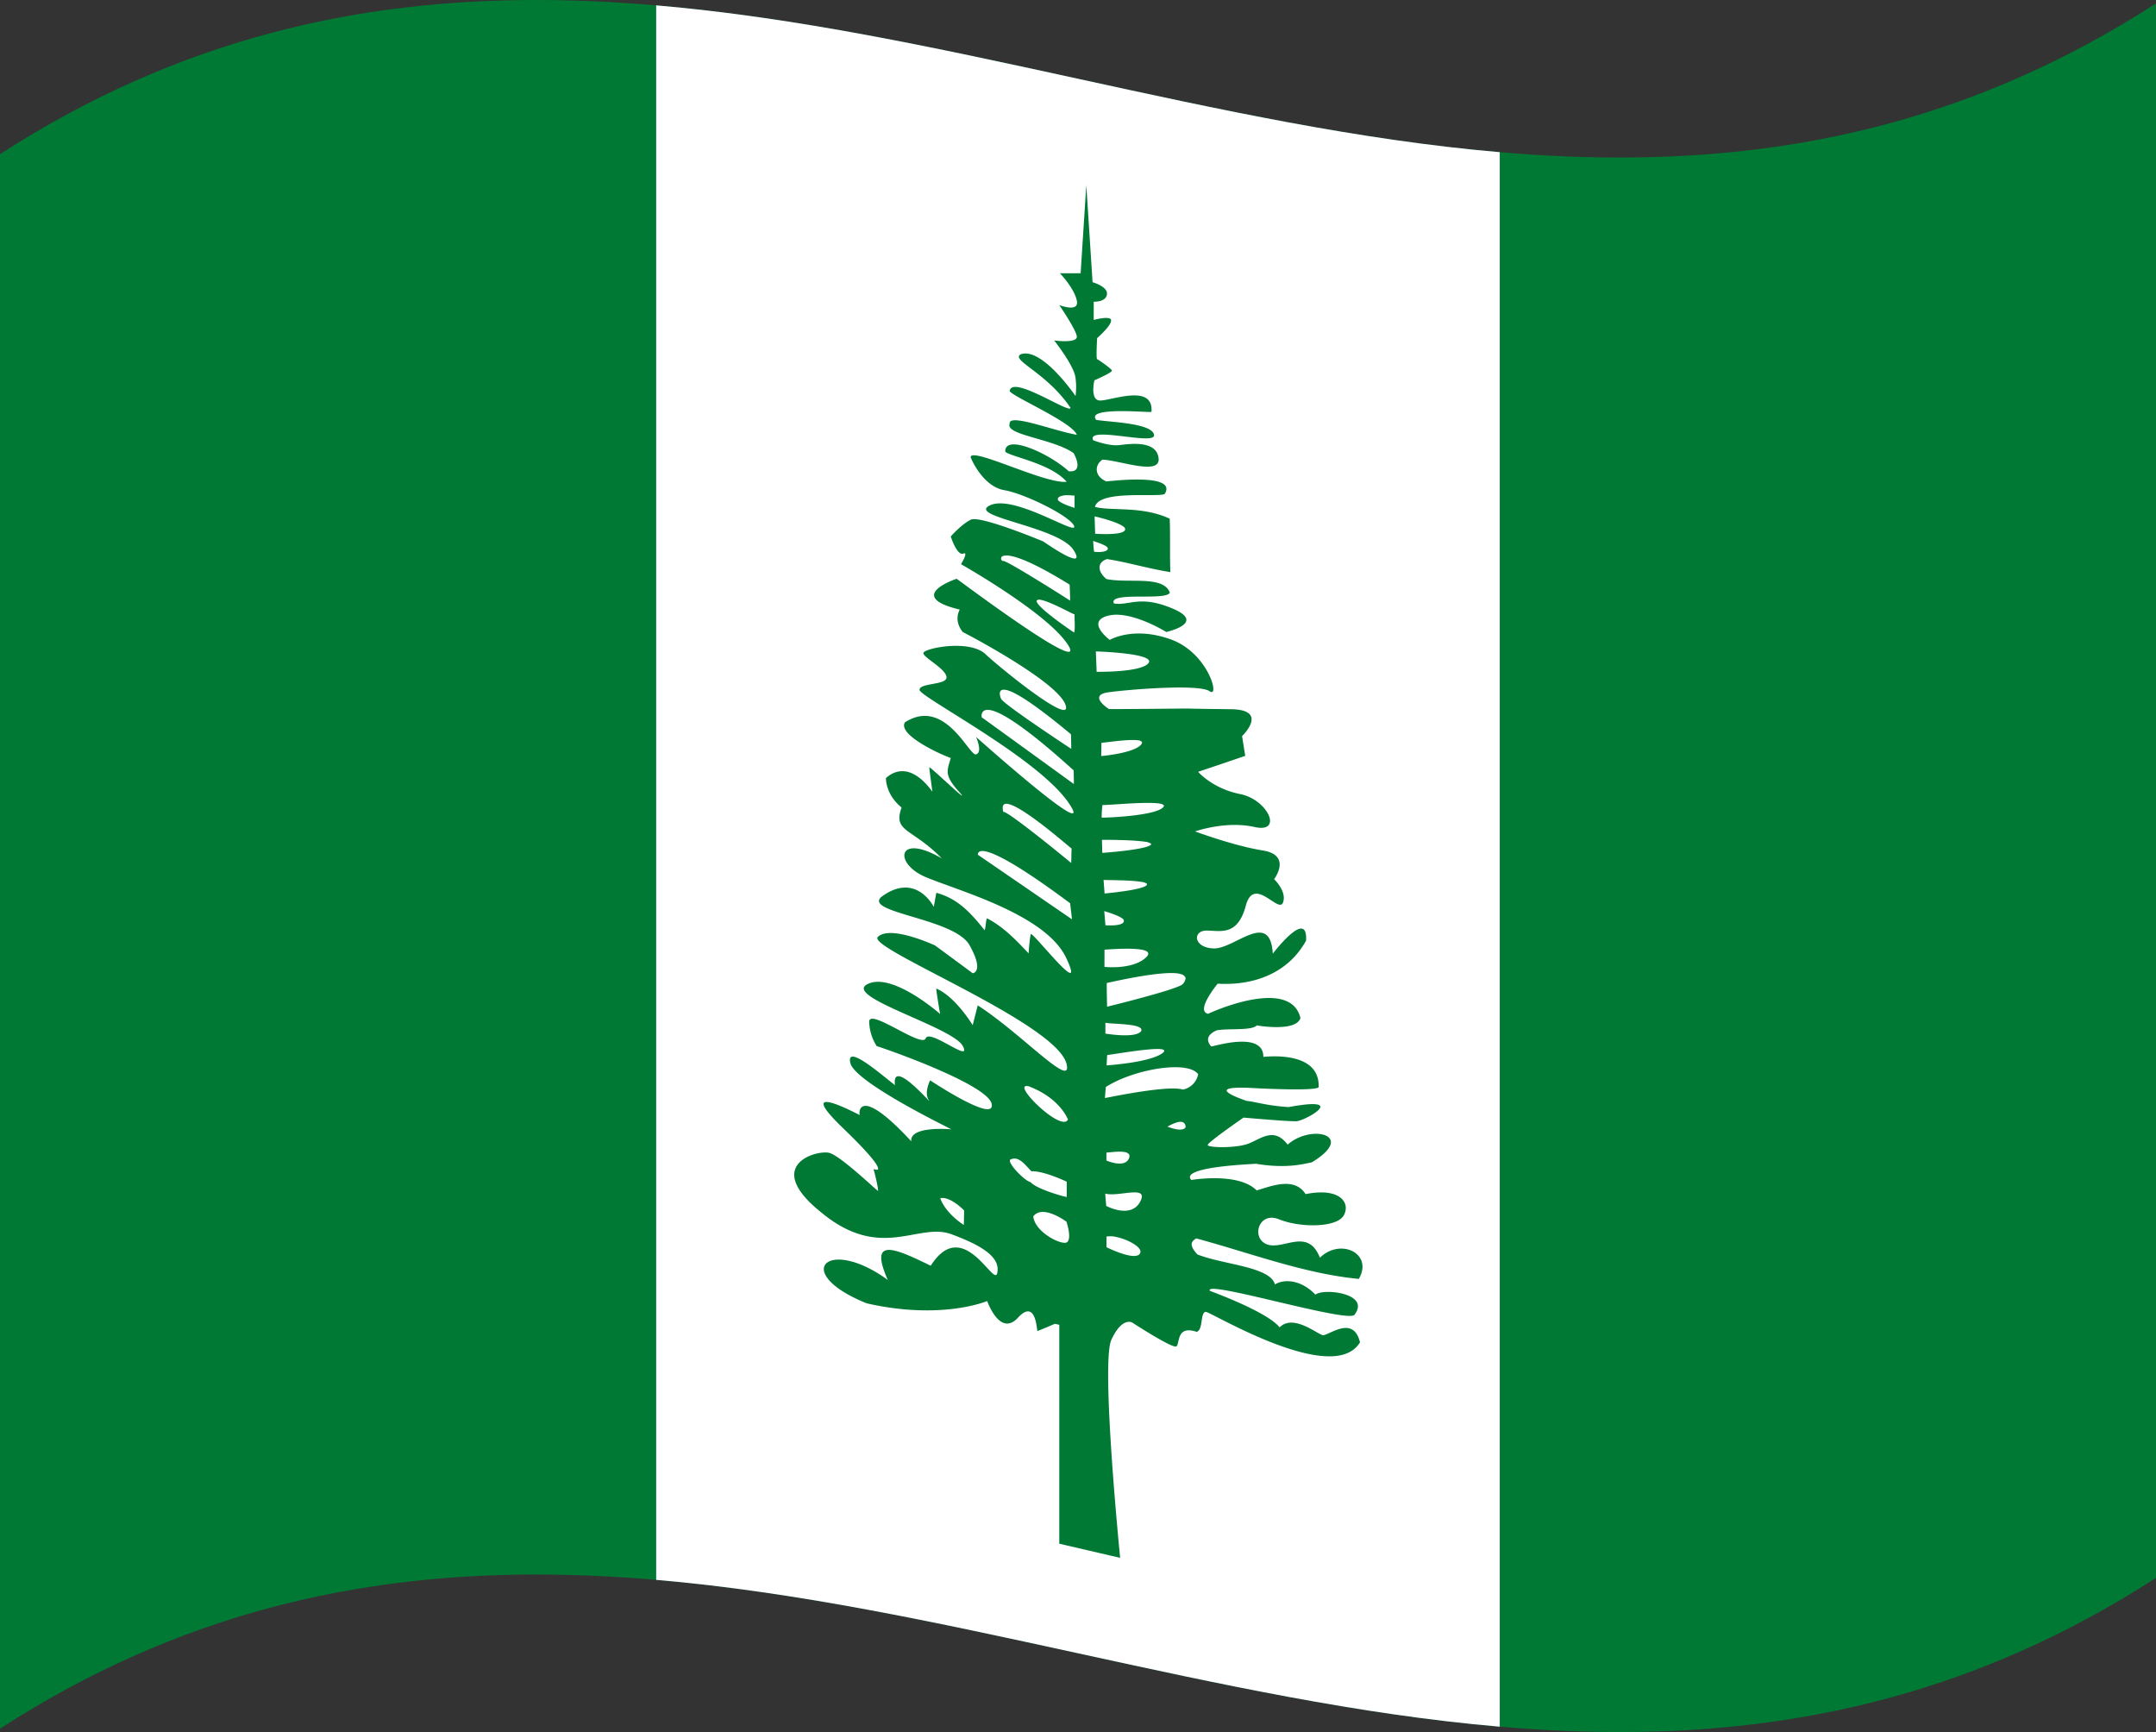 <svg xmlns="http://www.w3.org/2000/svg" viewBox="0 0 1260 1012.04">
  <rect x="0" y="0" width="1260" height="1012.04" fill="#333333" stroke="none"/>
  <g>
    <path d="M0,90.08v920C420,738.76,840,1193.28,1260,922V2C840,273.28,420-181.24,0,90.08Z" style="fill: #007934"/>
    <path d="M383.48,3.13v920c164.35,14.1,328.69,71.69,493,85.79v-920C712.17,74.82,547.83,17.23,383.48,3.13Z" style="fill: #fff"/>
    <path d="M699.12,723.62c31.68,8.54,63.2,20.65,95,23.66,8.61-14.92-10.83-24.11-22.74-12.36-7-17.91-21.29-4.35-30.84-7.79s-5.13-19.6,7-14.65,33.76,5,37.8-2.37S783,693.7,763,697.74c-6.76-10.8-21.63-4-28.6-2.18-9.28-9.29-30.86-7.21-38.2-6.1C689,681.56,734,680.15,734,680c17.37,2.92,27.16.29,32.67-.85,26.25-15.89-.37-22.58-14.15-10.32-8.55-11.28-16.67-2.31-24.37-.1-7.23,2.08-20.59,1.91-22.23.55a.27.27,0,0,1-.08-.07s0-.06,0-.07l0-.06V669a.76.76,0,0,1,0-.11c1.08-2.19,20.87-15.83,20.87-15.86s25.69,2.3,30.83,2.12c3.13-.07,14.11-5.66,14.1-8.47-.09-1.76-4.66-2.36-18.52.19-12.48-.71-19.81-3.2-24.58-3.6-7.67-2.66-10.9-4.5-11.55-5.66l-.08-.19a.73.73,0,0,1,.08-.56l.12-.15c1.88-1.79,14-1,14-1s37.07,2.11,39.52-.4l0-.05,0-.11,0,0c.76-21.79-31.45-17.54-32.31-17.63.09-15.4-29.07-6-30.43-6.06h0A6.34,6.34,0,0,1,706,607.8a4,4,0,0,1,.08-1.2c.73-3,5.14-4.61,5.14-4.61,8.07-1.19,20.14.3,23.3-2.82,0,0,22.79,4.05,25.49-4.29-5.59-23.27-48.22-5.23-53.93-2.51a2.81,2.81,0,0,1-2.19-1.55c-1.88-4.36,7.37-15.55,7.68-16,0,0,0,0,0,0,1.41-.24,35.45,4,51.71-25.16,1.15-19.54-19.44,7.61-19.44,7.58-1.54-25.93-22.39-2.68-34.5-3.06s-12.46-10.57-4-10.43,18,3.1,22.75-14.61,19.1,4.78,21.67-1.68c2.48-6.25-4.69-13.31-5.14-13.75,0,0,10.63-14-6.62-16.77-17.07-2.73-39.14-11-39.59-11.13,1.07-.37,18.46-6.27,34.82-2.57,16.88,3.77,7.7-16.07-8.45-19.25s-24.58-13-24.58-13q13.77-4.61,27.53-9.34c-.61-3.85-1.22-7.68-1.84-11.53,0,0,16.15-15.47-6.61-15.72S694,414,694,414s-44.79.43-45.85.31h0c-.44-.19-4.87-3.16-5.7-5.81l-.08-.3c0-.11,0-.26,0-.36s0-.29,0-.4c.19-1.26,1.57-2.37,5.1-2.89,11.74-1.65,53.24-5.06,59.47-.65.81.57,1.4.6,1.76.24,2.34-2.6-5.45-23.75-24.54-30.56-22-7.87-35.57.32-35.57.33s-14.33-10.6-1.12-14.12,34.14,9.5,34.14,9.49,23.47-5.2,4-13.55S660,354.09,651,352.61c-3.56-7.2,30.53-1.37,32.66-6.28-3.6-10.35-24.69-5.28-37.05-8-5.25-4.38-5.6-9.72.36-11.66,12.6,2,24.45,5.66,37,7.62-.37-9.84,0-21.35-.36-31.19-16-7.62-34.73-4.36-43.7-6.93,2.4-10.12,36.91-5.41,40.75-7.52,7.93-12.67-33.1-7.32-34.1-7.35-7.28-3.14-6.84-9.73-2.23-12.74,10.65.55,34.51,9.72,32.71-1.16-1.39-10.11-16.55-8.11-22.79-7.33s-15.41-2.83-15.41-2.83c-4-8.67,36,3.19,35.61-2.94-.52-7-25.34-7.61-33.78-8.93-6.49-7.9,30.52-4.19,32.26-4.7l0-.05c1.39-17.4-25.69-5.53-30.83-6.67a3.34,3.34,0,0,1-2-1.31,4.66,4.66,0,0,1-.32-.53c-1.76-3.37-.2-9.88-.2-9.88s9.65-4.19,10.24-5.58l0,0v-.11l0-.07a.88.88,0,0,0-.12-.2c-1.13-1.51-7.77-6.15-8.64-6.45h0s0-.06,0-.06l0-.07,0-.07c-.5-1.6.12-12.06.12-12.06s7.64-6.66,8.12-9.86a.4.4,0,0,0,0-.11.48.48,0,0,0,0-.12v-.12a.41.41,0,0,0,0-.11v-.06a.56.56,0,0,0,0-.12s0-.05,0-.06a.25.25,0,0,0,0-.07l0-.06a.5.5,0,0,0,0-.13l0-.07-.12-.14-.08-.07c-1.93-1.77-9.91.5-9.91.5V176.28s7,.42,7.72-4.22a2.75,2.75,0,0,0,0-.81c0-.1,0-.26,0-.36a3.5,3.5,0,0,0-.2-.68.91.91,0,0,0-.08-.13c-1.6-3.35-8.12-5.18-8.12-5.18l-3.66-56.7q-1.66,25.72-3.31,51.47l-12.11,0s8.41,8.72,9.88,16a3.94,3.94,0,0,1-.2,2.68,2.54,2.54,0,0,1-.44.54c-2.43,2.2-9.64-.66-9.64-.66s9.55,13.84,10.28,18.27a1.55,1.55,0,0,1,0,.29,2.8,2.8,0,0,1,0,.29,2,2,0,0,1-.08.22,1.85,1.85,0,0,1-.32.56c-2.24,2.54-12.83,1.08-12.83,1.08s11.74,14.78,12.47,21.87a39.9,39.9,0,0,1,0,10.58c-.82-1.2-19.74-28.55-31.95-24.41a2.28,2.28,0,0,0-1.11,1.09,1.46,1.46,0,0,0,0,.69c.86,4,18.12,11.73,30.15,29.57-.29,3.72-34.31-19.57-35.57-9.85,1.07,3,36.61,18.21,39.24,25.57-13.09-2.16-40.13-12.92-39.24-6.43-2.73,6.66,25.54,8.67,37.41,17.19,3.47,6.5,3.14,11.25-2.91,10.53-11.44-10.44-37-21.87-37.09-11.73v.06l0,.06a.65.65,0,0,0,0,.13,1.29,1.29,0,0,0,.2.21c2.89,2.71,26.72,6.85,35.69,17.45-12.72,1.38-55.85-20.59-56.12-14.37,1.23,3.16,8.05,17.31,19.79,19.29s38.92,15.36,40.76,21.09a1.35,1.35,0,0,1,0,.47c-.8,3.54-35.79-19.14-49.24-12.72-13.94,6.58,40,12.34,48.8,26.05s-17.61-4.94-17.61-4.94S572.89,301,567.39,303.66s-11.76,9.82-11.76,9.82,3.66,11.39,7.33,10a1.34,1.34,0,0,1,1.16-.05h0a.25.25,0,0,0,0,.07l0,.07,0,.06,0,.07a1.5,1.5,0,0,1,0,.24c.08,1.61-2.51,5.72-2.51,5.72s51.4,29,62.78,47.53-65.33-39.2-65.33-39c0,0-30.83,10.2,1.83,18-3.64,7,1.51,12.8,1.83,13.16,0-.09,54.33,28.11,59.84,42.16s-37.07-20.35-46.61-29.26c-9.21-8.67-34.83-3.7-36.29-.84l0,.11v.29l0,.06v.06l.08.19,0,.06c1.64,2.95,13.08,8.9,13.42,13.49,0,0,0,0,0,.06a2.13,2.13,0,0,1-.11.72c-1.45,3.75-15.09,2.72-15.66,6.43a1.85,1.85,0,0,0,0,.23c0,4.05,68.65,39.29,87,65.83,18.35,26.35-53.94-38.39-53.94-38.28s4,8.84,0,10.13S552.31,407,528.83,422.09c-4.28,7.25,20.5,18.61,26.81,20.84-2.16,7.59-4,9.86,4.78,19.67,1,1.08,1.5,1.72,1.71,2l0,.07,0,.07v.11h-.08c-1.37-.61-17.19-15.67-18.84-16.48h-.12c0,1.07,1.83,14.25,1.83,14.25-8.13-11.24-18-16.07-27.17-8,0,.58-.08,9.74,9.16,17.22-5.21,14.45,5.89,11.75,23.51,29.74-26.18-15.22-28.28,2.89-9.56,10.85s70.11,21.66,82.22,47.26c2.55,5.39,3.24,8,2.75,8.64-2,2.22-20.61-21.35-23.31-22.65,0,0,0,0,0,0l0,.05s-.08.17-.12.26c-.66,2-1.27,11.06-1.27,11.06-7.83-8.27-15-15.72-24.38-20.49-.73,2-.58,5-1.32,7-8.49-10.69-15.9-18.51-28.24-21.89-.49,2.74-1,5.52-1.47,8.26,0,0-10.29-20.79-30.48-6-11.27,9.46,42.58,12.51,51.39,28.4,8.81,15.7,1.83,16.35,1.83,16.35-7.34-5.45-14.65-10.83-22-16.23,0,0-26.08-12.19-33.42-5-7.34,6.48,107.16,51.12,110.46,75.16,2.23,12.93-26.9-18.92-52.1-35.16q-1.47,5.79-2.95,11.58c-.6-1-10.34-16.8-21.27-21.4l0,.05v.12c0,1.75,2.23,14.68,2.23,14.68s-28.23-24.92-42.54-17.38c-14.32,7.27,49.89,25,55.77,36.07a5.4,5.4,0,0,1,.87,2.5,1.07,1.07,0,0,1-.08.27c-1.42,2.7-20.56-12.36-22.46-7.2-2.21,5.88-33.39-18.24-33-9.58a27.68,27.68,0,0,0,4.43,14.13c0-.26,64.95,21.94,67.16,33.8,2.2,11.61-36-13.9-36-13.83s-3.7,7.21-.76,11.53a4.06,4.06,0,0,1,.24.4v.06h0c-1.33-.93-22-24.67-20-9.16-8.09-6.28-29-24.58-26.05-12.84,2.89,11.32,57.39,37.66,59,38.64-1.44-.17-24.49-2-23.42,7-30.89-33.34-30.82-16.75-30.11-15.39v.05c-1.74-.79-39.74-21.1-9.52,7.89,16.2,15.63,20.15,21.4,20.23,23.31a1.08,1.08,0,0,1,0,.18.75.75,0,0,1,0,.16l0,0a.49.49,0,0,1,0,.11l0,.05,0,0,0,0s0,.05,0,.05c-.62.47-2.14-.06-2.59-.14h-.08l0,0,0,.06c.44,1,2.81,10.86,2.67,12.48a.36.36,0,0,1,0,.11s0,.05,0,.05h0v0h-.08c-1.32-.76-21.34-20-28.2-22.15s-40,6.75-4.78,34.87C514.9,737.24,536.54,714,556,721.17s28.65,14,26.81,22.69-19.9-34-38.88-4.27c-21.59-10.57-36.24-16.83-25.09,8.3-35.27-25.72-56.8-4.31-12.39,13.64,43.64,10,70.47-1.26,70.47-1.34s7.36,21.31,18,9.75c10.14-11,10.94,6,11.31,7.65,0,0,0,0,0,.07s0,.05,0,.06h0c.79-.12,10.24-4.2,10.24-4.2l2.59.56V902q17.8,4.15,35.57,8.27s-11.37-113.82-5.14-127.38c6.05-13.14,11.76-10.35,12.11-10.16,0,0,23.13,15.06,25.7,14l.12,0,.08,0a1.07,1.07,0,0,1,.16-.14s0,0,0,0c1.87-2.1,0-12.32,11.71-8.37,3.62-1.16,2.24-9.85,4.58-11.43l.16-.08a1.1,1.1,0,0,1,.32-.11,1.81,1.81,0,0,1,.47,0c3.67.53,74.5,43.46,89.91,17.7-4-16.07-18-4-21.67-4.12-3.3-.56-17.26-12.64-25.33-4.58-7.34-9.29-40.72-21.27-40.72-21.33-4.4-6.88,79.64,18.71,84.41,14.06,9.91-12.76-18.34-15.76-22.74-11.82-7.83-8.3-17.67-9.61-23.67-6-2.87-10.48-30.16-11.48-45.33-17.53C695,727.72,695.83,725.51,699.12,723.62ZM628,296.75s-8.23-2.41-9.76-4.62l0-.06,0-.07,0-.07,0-.06a.93.93,0,0,0,0-.13s0,0,0-.05l0-.07s0-.05,0-.06a.41.41,0,0,1,0-.11s0-.05,0-.06,0-.05,0-.06a.9.9,0,0,1,0-.16l0-.05.08-.16,0,0,.08-.1.2-.19c2.76-2.2,8.28-.93,9.36-1.14h0s0,0,0-.05h0s0,0,0-.05h0Zm-64.73,419s-10.47-6.41-13.78-15.62a6.8,6.8,0,0,1,2.07-.1h0c5.29.62,11.2,6.58,11.87,7.2h0C563.48,707.48,563.28,715.73,563.28,715.73Zm35.57-80.81c.3-.33.92-.47,1.88-.29h0l.24,0c15.67,5.85,21.53,15.65,23.18,19.44C621,661.39,596.25,638.16,598.85,634.92Zm-8.64,43.54s0-.1,0-.12v-.47s0-.08,0-.1v-.06a5.28,5.28,0,0,1,3.35-.73h0c3.31.47,6.2,4.25,9.24,7.43,6.76-.54,20.63,6.05,20.63,6.05v8.91l0,0h0c-1.26,0-17.52-4.53-21.15-8.65C599.24,690.12,590.86,681.89,590.21,678.46Zm33.54,47.24a1.81,1.81,0,0,1-.32.22c-3.22,1.75-18.65-6-19.56-15.19,1.82-2.39,4.51-2.88,7.33-2.46h0c5.79.87,12.07,5.58,12.07,5.58C623.42,714.31,626.38,723.43,623.75,725.7Zm-34.93-256h0c9,1.24,36.15,25.26,37.48,26.11h0c-.14.78-.16,7.31-.28,8.33v.11h0c-.73-.75-38-31.28-39.63-29.82C585.36,470.69,586.42,469.37,588.82,469.7Zm-17.33,29.75v-.06a2.71,2.71,0,0,1,0-.29,2.13,2.13,0,0,1,.28-.87c.37-.59,1.24-1.17,3.26-.93h0c5.26.64,18.27,6.52,50.39,30.48l1.08,9.38S573,500.48,571.49,499.45ZM586,327.78l-.24-.11a3.11,3.11,0,0,1-.28-.23l-.12-.09,0-.06a2.25,2.25,0,0,1-.28-.47l0-.06,0-.13v-.06s0-.1,0-.12v-.29l0-.22a1.31,1.31,0,0,1,.24-.47c.54-.66,1.89-1.14,4.5-.77h0c5.26.73,15.7,4.77,35.3,16.9,0,.61.39,8.07.24,9.25l0,0s0,.05,0,.06,0,.05,0,.05c-.31-.31-35.66-22.73-38.88-23.17A2.3,2.3,0,0,1,586,327.78Zm1.47,75.28h0c4.52.61,15,6.47,38.44,26,.06,2.84.11,5.69.16,8.53,0,0-39.64-26.08-41-29.24C584.31,406.75,583.05,402.46,587.42,403.06Zm40.15,55.09h0c-1.78-1.26-53.9-39.11-53.9-39-.06-.31-.84-5,4.54-4.31h0c5.92.8,19.28,8.2,49.24,35.34C627.42,450.34,627.68,457.5,627.57,458.15Zm.2-88.75s0,0,0,.05l0,.05,0,.05-.08,0h0l-.07,0h0c-1.15-.67-21.07-14.2-21.83-18.12a.59.59,0,0,1,0-.23.71.71,0,0,1,.12-.38l0-.05,0,0a2.7,2.7,0,0,1,2.19-.28h0c5.63.93,19.13,8.59,19.87,8.49C627.85,360.51,628.45,368,627.77,369.4Zm11.92-67.68c.28.07,16.39,3.77,17.8,7.11l0,.13,0,.18v.11a1.08,1.08,0,0,1,0,.18l0,.16c-1.23,3.53-17.53,2.27-17.53,2.27l-.31-10.14Zm-.32,20.7v-.06a.16.16,0,0,1,0-.07c-.28-.89-.56-6.25-.56-6.25h.08c1,.57,7.63,2.34,8.44,4.15,0,0,0,.05,0,.07s0,.05,0,.06,0,0,0,.06,0,.05,0,.06v.12s0,0,0,.05,0,.05,0,.06l0,.05s0,.05,0,.06,0,.08,0,.1,0,.05,0,.05,0,.05,0,.06c-1.38,2.16-7.54,1.48-7.84,1.42Zm1,58.22c.57,0,14.06.43,23.11,2.12h0c5.38,1,9.17,2.49,7.76,4.56-3.84,5.67-30.39,5.23-30.39,5.22Zm52.35,190.43c0,.09.06.22.07.31a2.37,2.37,0,0,1,0,.53,6,6,0,0,1-1.59,3.08c-2.61,3.07-44.26,13.27-44.25,13.24s-.32-12.78-.16-13.86C671.12,569,683,568,688.52,568.82h0C691.17,569.23,692.32,570.11,692.67,571.07Zm-45.58,45.36c.73.15,25.61-4.4,31.83-3.32h0c.82.15,1.33.45,1.4.82v.12a2.09,2.09,0,0,1-.8,1.1c-6.92,5.69-32.9,7.38-32.9,7.37S646.94,617.6,647.09,616.43ZM646,603.94v-6.31c3.25.55,10.48.59,15.57,1.41h0c2.65.43,4.72,1.1,5.34,2.14a1.15,1.15,0,0,1,.12.25,1.29,1.29,0,0,1,0,.19,1,1,0,0,1,0,.17,1.41,1.41,0,0,1,0,.29,2.24,2.24,0,0,1-.2.54C663.33,606.93,646,603.94,646,603.94ZM643.71,434h0c.9.16,15.44-2.27,21.35-1.44h0a3.33,3.33,0,0,1,2.35,1l0,.07a1.16,1.16,0,0,1,0,.18s0,.14,0,.18a1.74,1.74,0,0,1-.36.85c-3.69,5.24-23.5,6.95-23.5,6.94Zm.12,43.75h0l0-.06,0-.13v-.06a.42.42,0,0,1,0-.12,57,57,0,0,1,.48-7.07v-.06h0s0,.07,0,.07h0c1.92.38,25-2.06,33.14-.83h0c1.51.23,2.51.63,2.75,1.16a2,2,0,0,1,0,.24,1.3,1.3,0,0,1-.4.78c-4.73,5.22-34.86,6.21-35.93,6.08Zm.2,13c.73-.06,17.3-.08,24.93,1.06h0a8.07,8.07,0,0,1,3.67,1.13.71.71,0,0,1,.12.2v.12s0,.09,0,.11l0,.05a1.58,1.58,0,0,1-.12.15c-2.77,3-28.44,4.79-28.44,4.78S644,491.44,644,490.77Zm22.86,24.5h0c1.81.3,3.09.73,3.39,1.25l0,.07s0,.09,0,.11,0,.06,0,.07,0,0,0,.05,0,.09,0,.11l0,.05-.08.16-.12.15c-2.77,2.89-24.54,4.82-24.54,4.81s-.6-7.71-.6-7.94C645.55,514.32,660.1,514.14,666.89,515.27ZM645.5,532.39c.64.34,9.61,2.72,11.27,5.11l0,.06,0,.07,0,.07a.56.56,0,0,1,0,.12l0,.07a.58.58,0,0,1,0,.18v.29a.49.49,0,0,1,0,.11s0,0,0,.06l0,.1c-1.38,2.83-10.75,2-10.75,2s-.46-6.22-.68-8.19Zm0,22.51h0c.95,0,14.7-1.25,21.63,0h0c2.09.37,3.59,1,3.9,2,.18.64-.16,1.45-1.15,2.41-7.68,7.51-24.42,5.66-24.42,5.65Zm.28,86.65v-.12c0-1,.48-6.26.48-6.26,12.49-8.11,35.19-13.39,47.2-11h0c3.06.6,5.4,1.74,6.73,3.42h0v.23a11.25,11.25,0,0,1-8.92,8.84c-8.54-2.85-44.78,4.87-45.49,4.94ZM657,673.12a4.51,4.51,0,0,1,2.67,1.16,1.71,1.71,0,0,1,.2.27,1,1,0,0,1,.08.14l.08.19a1,1,0,0,1,0,.18,2.92,2.92,0,0,1-.2,1.69c-2.46,6.17-13.22,1.36-13.22,1.35v-4.68h0c.6.2,6.54-.9,10.31-.31Zm9.17,59.42c-2.92,4.5-19.52-3.76-19.52-3.77v-6.24a14.85,14.85,0,0,1,5.69.25h0c5.9,1.23,13,4.78,14.07,7.9A2.19,2.19,0,0,1,666.14,732.54Zm.16-30.34c-5.54,10.2-19.84,2.42-19.84,2.42l-.6-7.19c5,1.39,14.27-1.23,18.8-.61h0C667.21,697.17,668.28,698.54,666.3,702.2Zm15.93-43.9c.42-.13,5.31-3.22,8.32-2.76h0a2.69,2.69,0,0,1,1.6.86,3.21,3.21,0,0,1,.44.73,4.45,4.45,0,0,1,.27,1.44C691.23,661.91,682.76,658.52,682.23,658.3Z" style="fill: #007934"/>
    <path d="M634.54,108.17v0Z" style="fill: #007934"/>
  </g>
</svg>
